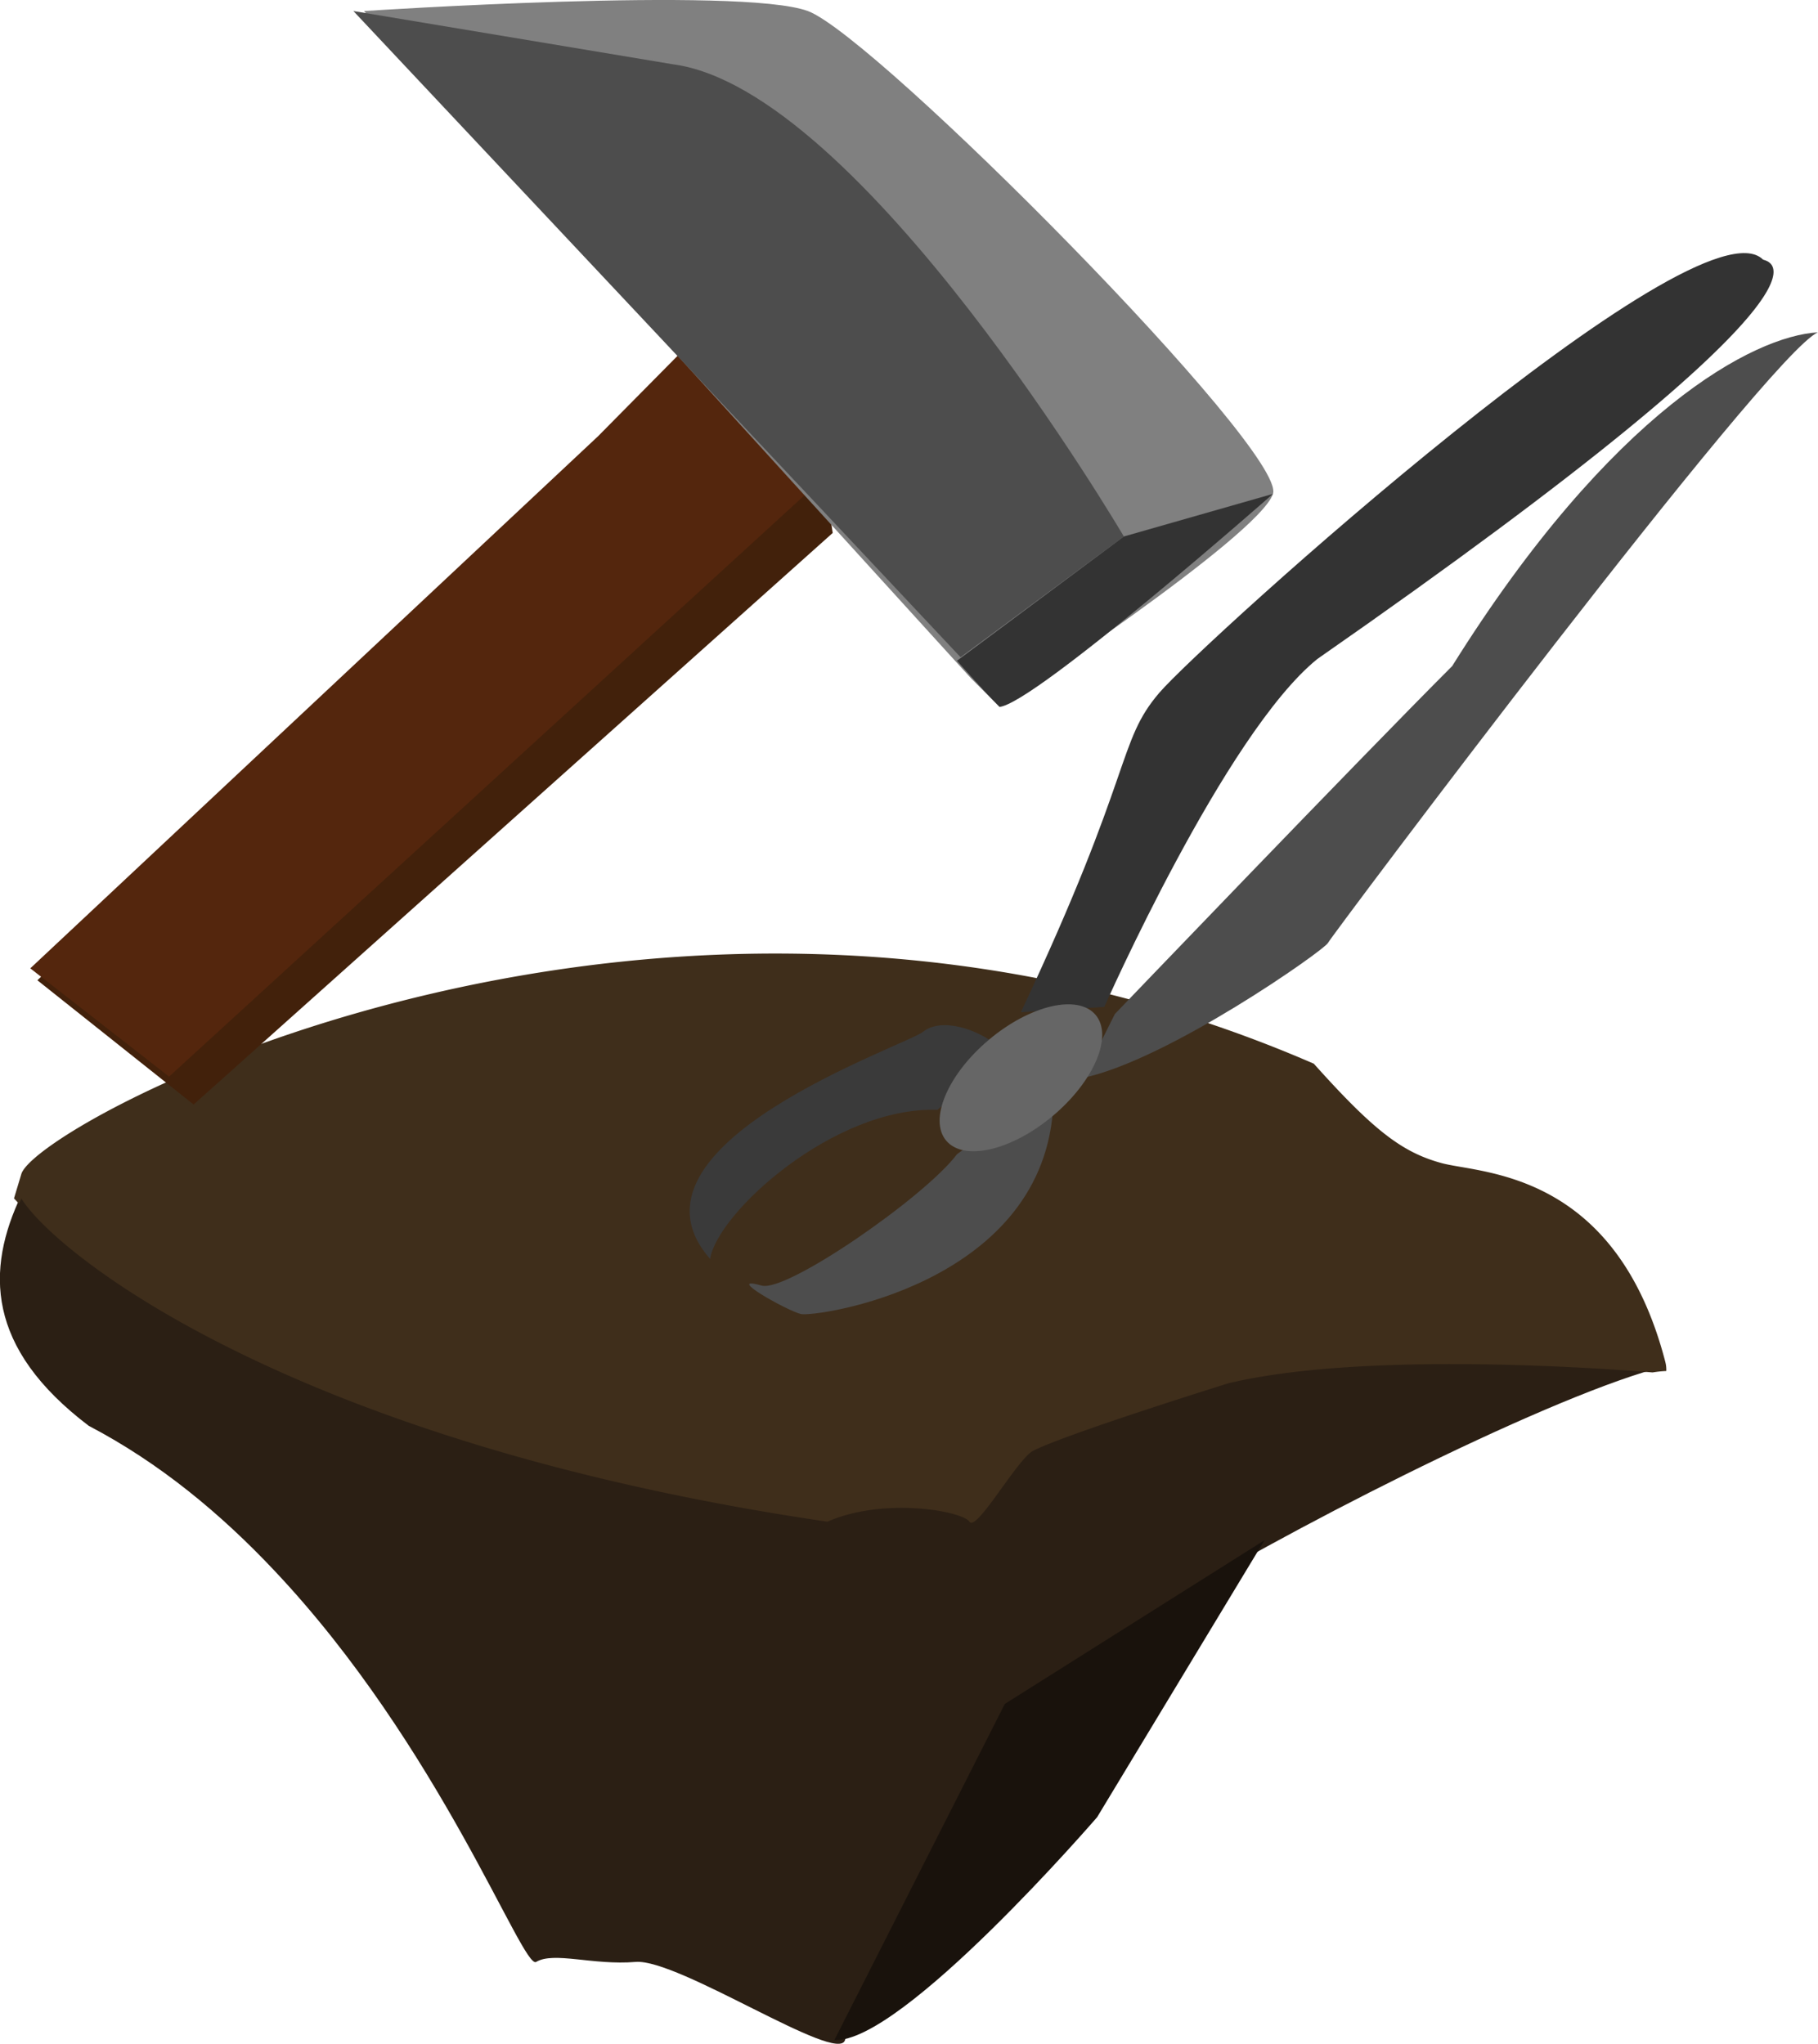 <svg xmlns="http://www.w3.org/2000/svg" viewBox="0 0 512.03 575.67"><defs><style>.cls-1{fill:#2b1f14;}.cls-2{fill:#3f2e1b;}.cls-3{fill:#19120c;}.cls-4{fill:#42210b;}.cls-5{fill:#54260d;}.cls-6{fill:none;}.cls-7{fill:gray;}.cls-8{fill:#4d4d4d;}.cls-9{fill:#333;}.cls-10{fill:#3a3a3a;}.cls-11{fill:#666;}</style></defs><g id="Слой_2" data-name="Слой 2"><g id="Слой_1-2" data-name="Слой 1"><path class="cls-1" d="M466,385.61c-16.22,4.58-42.77,16.13-70.69,29.95C344.09,440.93,288.21,474,283,485.61c-8,18-43,82-45,89s-47-23-59-22-23-3-28,0c-3.79,2.27-27.06-60.81-73.74-110.24C62.33,426.51,45,412.06,25,401.61c-29-22-29-44-19-65,10,16,77,69,227,91,16-7,38-3,40,0s13.53-17.76,18-20c10-5,55-19,55-19C388,378.61,465,385.61,466,385.61Z"/><path class="cls-2" d="M465.45,386.57a31.62,31.62,0,0,1,3.85-.4,8.69,8.69,0,0,0-.27-2.56c-14-54-52-53-63-56s-19-9-36-28c-182-79-359,16-364,31l-2.09,6.94c.47.51.95,1,1.42,1.53.22-.49.44-1,.67-1.47,10,16,77,69,227,91,16-7,38-3,40,0s13.53-17.76,18-20c10-5,55-19,55-19C386.16,380.06,458.25,386,465.45,386.57Z"/><path class="cls-3" d="M235,574.61l48-94.67,73.13-46.1-47.13,78S254,575.61,235,574.61Z"/><polygon class="cls-4" points="10.53 276.11 190.53 104.11 222.53 71.11 234.53 150.11 54.53 311.11 10.53 276.11"/><polygon class="cls-5" points="8.53 272.75 168.44 122.87 196.87 94.11 233.03 133.61 47.62 303.25 8.53 272.75"/><polygon class="cls-6" points="6.53 275.53 191.35 100.66 224.21 67.11 236.53 147.43 51.71 311.11 6.53 275.53"/><path class="cls-7" d="M102.53,3.11s106-7,125,0,135,124,131,136-77,60-77,60l-8-8"/><path class="cls-8" d="M99.53,3.11l171,182,46-34s-74-126-127-133"/><path class="cls-9" d="M316.53,151.11l42-12s-67,59-77,60c-5-5-12-13-12-13Z"/><path class="cls-8" d="M214.53,362.11c-11-3.13,7,7,11,8s67-8,71-57c-17,4-27,12-27,12C260.53,337.11,221.53,364.11,214.53,362.11Z"/><path class="cls-10" d="M200,354.61c2-13,35-43,64-42,4-3,17-18,17-18-6-5-16-8-21-4S172,322.61,200,354.61Z"/><path class="cls-9" d="M287.53,285.11c32-68,27-76,39-90s151.64-140.36,170-122c.5.5,32.5,2.5-125.5,112.5-26,21-60,98-60,98Z"/><path class="cls-8" d="M305,303.61c24-5,68-36,69-38s124-166,138-172c-18,1-58,22-103,94-26,26-95,98-95,98Z"/><ellipse class="cls-11" cx="287.53" cy="303.61" rx="27.5" ry="14" transform="translate(-127.95 256.4) rotate(-40.08)"/><path class="cls-6" d="M358.53,140.54c-4,12.12-77,60.57-77,60.57l-8-8.07-80-88.79L103.07,3.85l-.54-.6s106-7.06,125,0S362.53,128.43,358.53,140.54Z"/></g></g></svg>